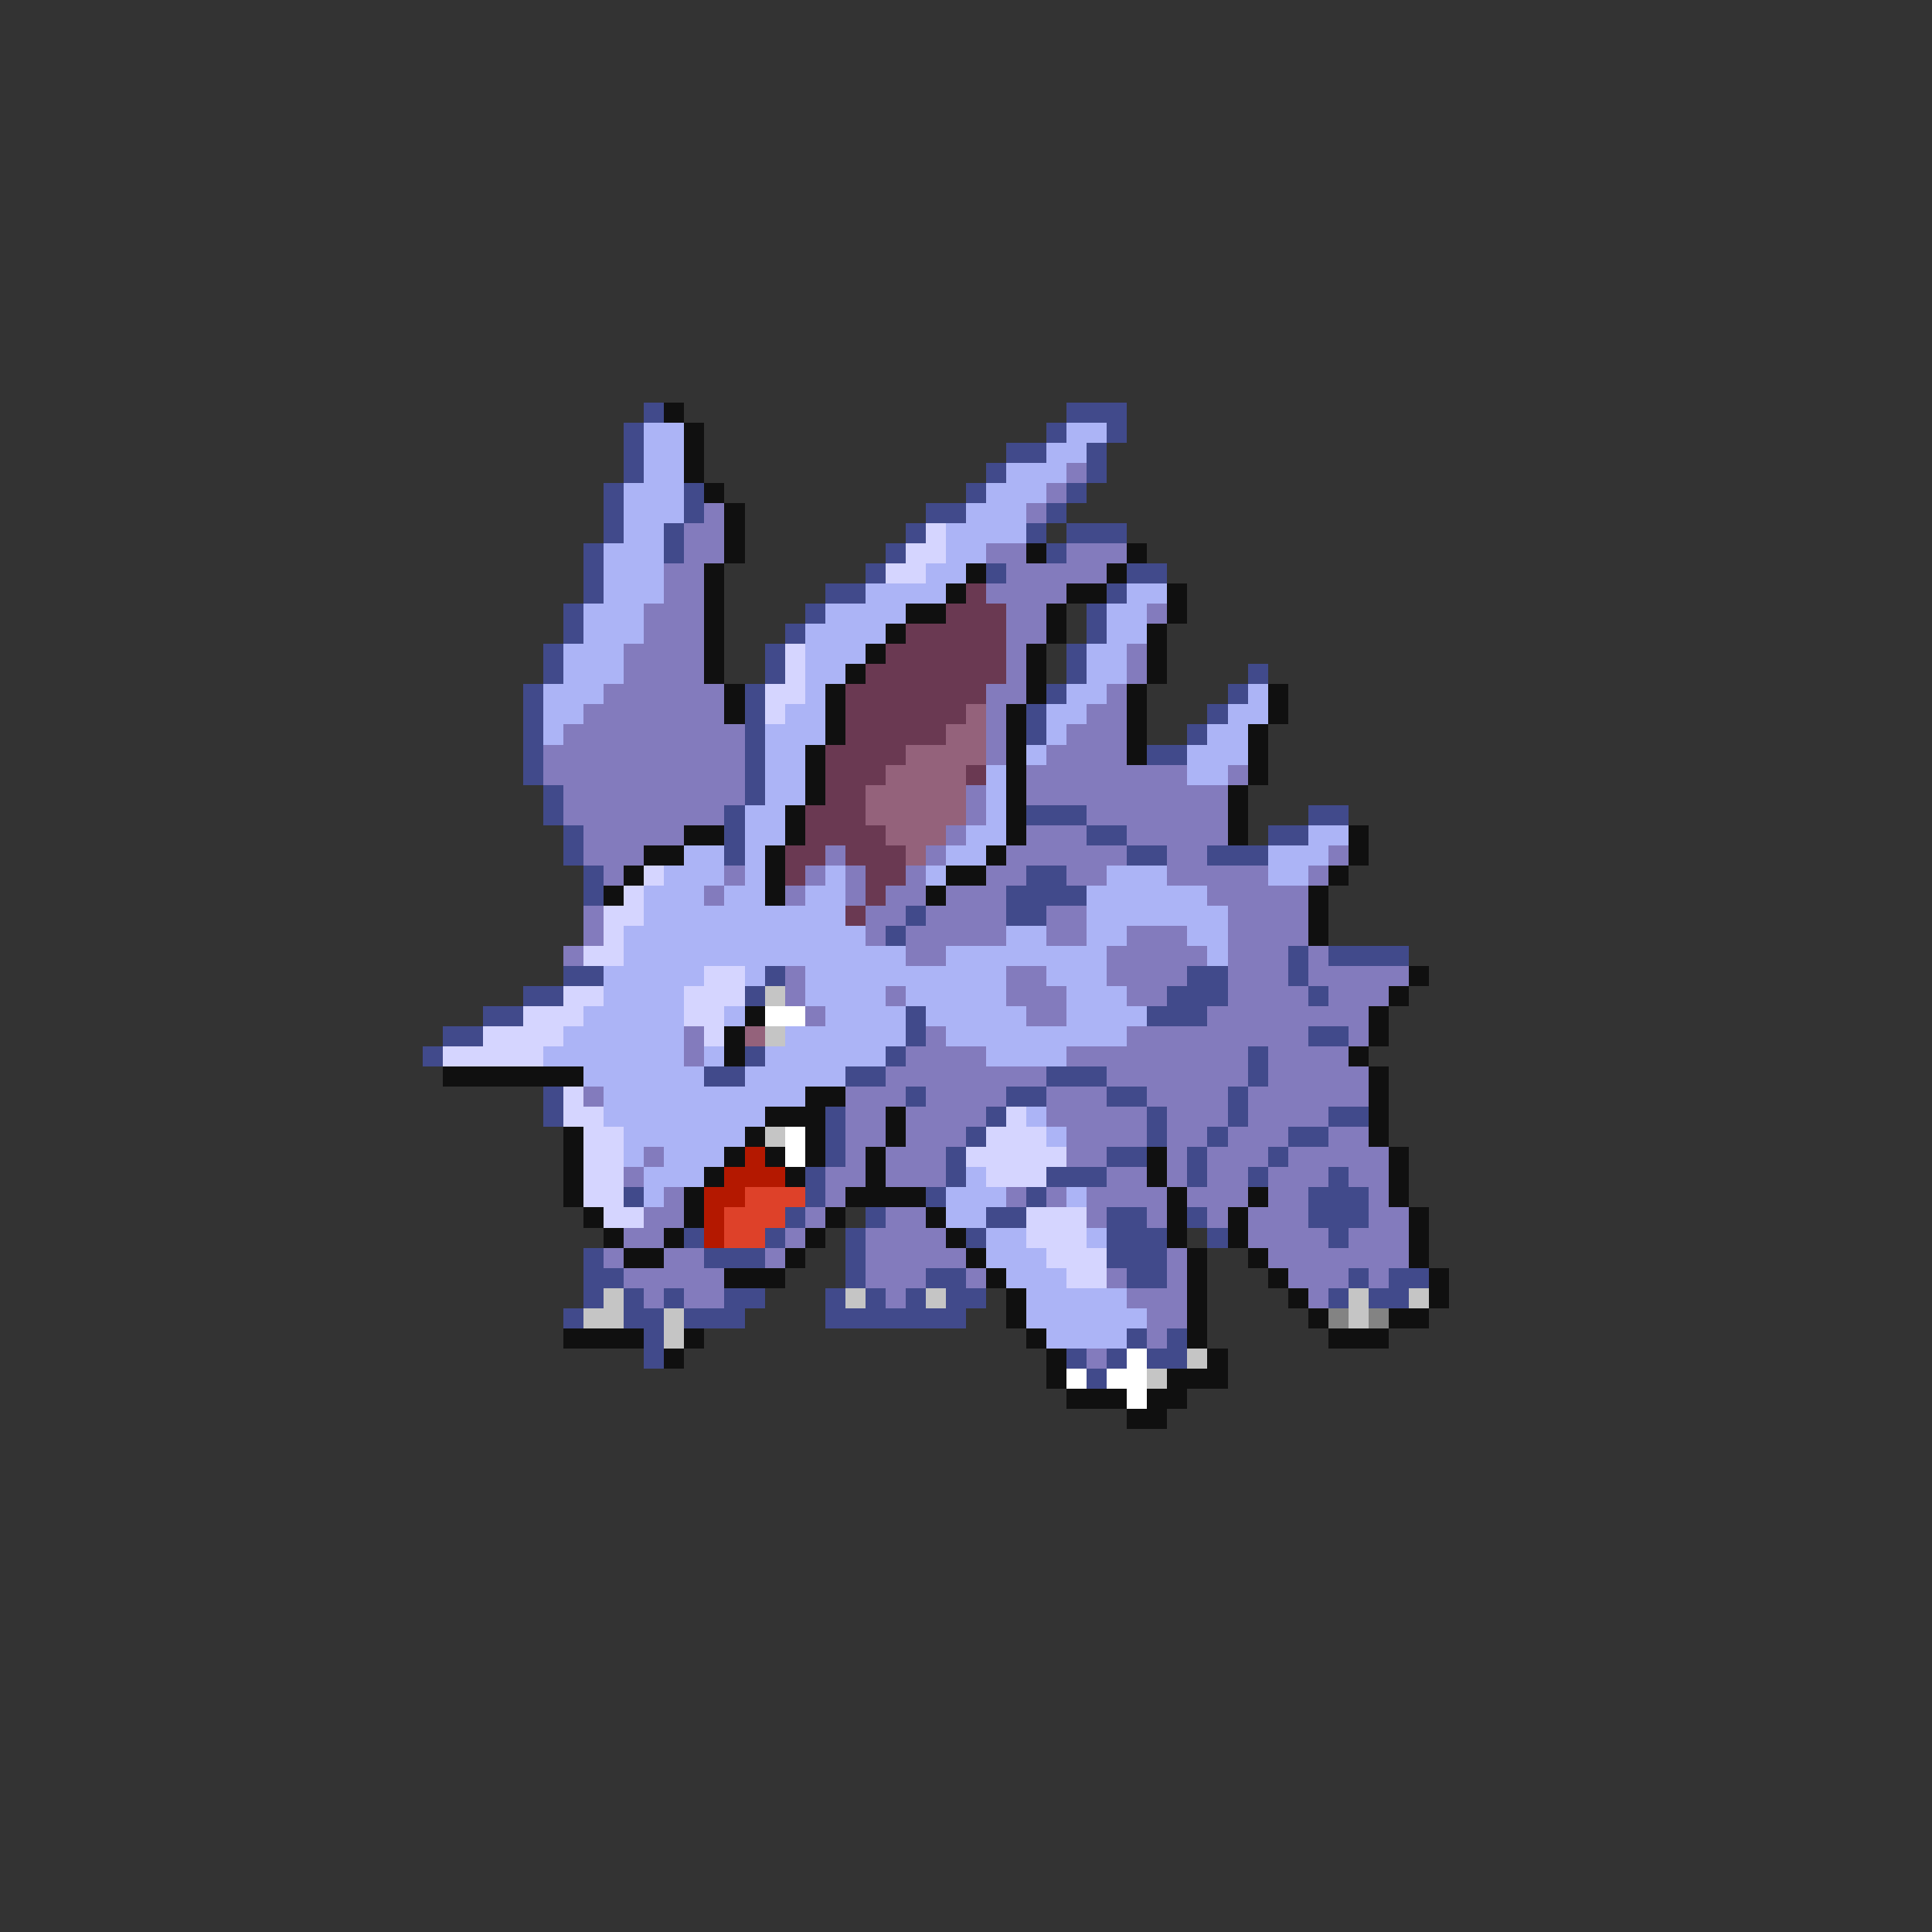<svg xmlns="http://www.w3.org/2000/svg" viewBox="0 -0.5 96 96" shape-rendering="crispEdges">
<rect x="0" y="-0.5" width="96" height="96" fill="#333333" stroke="none"/>
<path stroke="#414a8b" d="M32 20h1M53 20h3M31 21h1M52 21h1M55 21h1M31 22h1M50 22h2M54 22h1M31 23h1M49 23h1M54 23h1M30 24h1M34 24h1M48 24h1M53 24h1M30 25h1M34 25h1M46 25h2M52 25h1M30 26h1M33 26h1M45 26h1M51 26h1M53 26h3M29 27h1M33 27h1M44 27h1M52 27h1M29 28h1M43 28h1M49 28h1M56 28h2M29 29h1M41 29h2M55 29h1M28 30h1M40 30h1M54 30h1M28 31h1M39 31h1M54 31h1M27 32h1M38 32h1M53 32h1M27 33h1M38 33h1M53 33h1M62 33h1M26 34h1M37 34h1M52 34h1M61 34h1M26 35h1M37 35h1M51 35h1M60 35h1M26 36h1M37 36h1M51 36h1M59 36h1M26 37h1M37 37h1M57 37h2M26 38h1M37 38h1M27 39h1M37 39h1M27 40h1M36 40h1M51 40h3M65 40h2M28 41h1M36 41h1M54 41h2M63 41h2M28 42h1M36 42h1M56 42h2M60 42h3M29 43h1M51 43h2M29 44h1M50 44h4M45 45h1M50 45h2M44 46h1M64 47h1M66 47h4M28 48h2M38 48h1M59 48h2M64 48h1M26 49h2M37 49h1M58 49h3M65 49h1M24 50h2M45 50h1M57 50h3M22 51h2M45 51h1M65 51h2M21 52h1M37 52h1M44 52h1M62 52h1M35 53h2M42 53h2M52 53h3M62 53h1M27 54h1M45 54h1M50 54h2M55 54h2M61 54h1M27 55h1M41 55h1M49 55h1M57 55h1M61 55h1M66 55h2M41 56h1M48 56h1M57 56h1M60 56h1M64 56h2M41 57h1M47 57h1M55 57h2M59 57h1M63 57h1M40 58h1M47 58h1M52 58h3M59 58h1M62 58h1M66 58h1M31 59h1M40 59h1M46 59h1M51 59h1M65 59h3M39 60h1M43 60h1M49 60h2M55 60h2M59 60h1M65 60h3M34 61h1M38 61h1M42 61h1M48 61h1M55 61h3M60 61h1M66 61h1M29 62h1M35 62h3M42 62h1M55 62h3M29 63h2M42 63h1M46 63h2M56 63h2M67 63h1M69 63h2M29 64h1M31 64h1M33 64h1M36 64h2M41 64h1M43 64h1M45 64h1M47 64h2M66 64h1M68 64h2M28 65h1M31 65h2M34 65h3M41 65h7M32 66h1M56 66h1M58 66h1M32 67h1M53 67h1M55 67h1M57 67h2M54 68h1" />
<path stroke="#101010" d="M33 20h1M34 21h1M34 22h1M34 23h1M35 24h1M36 25h1M36 26h1M36 27h1M51 27h1M56 27h1M35 28h1M48 28h1M55 28h1M35 29h1M47 29h1M53 29h2M58 29h1M35 30h1M45 30h2M52 30h1M58 30h1M35 31h1M44 31h1M52 31h1M57 31h1M35 32h1M43 32h1M51 32h1M57 32h1M35 33h1M42 33h1M51 33h1M57 33h1M36 34h1M41 34h1M51 34h1M56 34h1M63 34h1M36 35h1M41 35h1M50 35h1M56 35h1M63 35h1M41 36h1M50 36h1M56 36h1M62 36h1M40 37h1M50 37h1M56 37h1M62 37h1M40 38h1M50 38h1M62 38h1M40 39h1M50 39h1M61 39h1M39 40h1M50 40h1M61 40h1M34 41h2M39 41h1M50 41h1M61 41h1M67 41h1M32 42h2M38 42h1M49 42h1M67 42h1M31 43h1M38 43h1M47 43h2M66 43h1M30 44h1M38 44h1M46 44h1M65 44h1M65 45h1M65 46h1M70 48h1M69 49h1M37 50h1M68 50h1M36 51h1M68 51h1M36 52h1M67 52h1M22 53h7M68 53h1M40 54h2M68 54h1M38 55h3M44 55h1M68 55h1M28 56h1M37 56h1M40 56h1M44 56h1M68 56h1M28 57h1M36 57h1M38 57h1M40 57h1M43 57h1M57 57h1M69 57h1M28 58h1M35 58h1M39 58h1M43 58h1M57 58h1M69 58h1M28 59h1M34 59h1M42 59h4M58 59h1M62 59h1M69 59h1M29 60h1M34 60h1M41 60h1M46 60h1M58 60h1M61 60h1M70 60h1M30 61h1M33 61h1M40 61h1M47 61h1M58 61h1M61 61h1M70 61h1M31 62h2M39 62h1M48 62h1M59 62h1M62 62h1M70 62h1M36 63h3M49 63h1M59 63h1M63 63h1M71 63h1M50 64h1M59 64h1M64 64h1M71 64h1M50 65h1M59 65h1M65 65h1M69 65h2M28 66h4M34 66h1M51 66h1M59 66h1M66 66h3M33 67h1M52 67h1M60 67h1M52 68h1M58 68h3M53 69h3M57 69h2M56 70h2" />
<path stroke="#acb4f6" d="M32 21h2M53 21h2M32 22h2M52 22h2M32 23h2M50 23h3M31 24h3M49 24h3M31 25h3M48 25h3M31 26h2M47 26h4M30 27h3M47 27h2M30 28h3M46 28h2M30 29h3M43 29h4M56 29h2M29 30h3M41 30h4M55 30h2M29 31h3M40 31h4M55 31h2M28 32h3M40 32h3M54 32h2M28 33h3M40 33h2M54 33h2M27 34h3M40 34h1M53 34h2M62 34h1M27 35h2M39 35h2M52 35h2M61 35h2M27 36h1M38 36h3M52 36h1M60 36h2M38 37h2M51 37h1M59 37h3M38 38h2M49 38h1M59 38h2M38 39h2M49 39h1M37 40h2M49 40h1M37 41h2M48 41h2M65 41h2M34 42h2M37 42h1M47 42h2M63 42h3M33 43h3M37 43h1M41 43h1M46 43h1M55 43h3M63 43h2M32 44h3M36 44h2M40 44h2M54 44h6M32 45h10M54 45h7M31 46h12M50 46h2M54 46h2M59 46h2M31 47h14M47 47h8M60 47h1M30 48h5M37 48h1M40 48h10M52 48h3M30 49h4M40 49h4M45 49h5M53 49h3M29 50h5M36 50h1M41 50h4M46 50h5M53 50h4M28 51h6M39 51h6M47 51h9M27 52h7M35 52h1M38 52h6M49 52h4M29 53h6M37 53h5M30 54h10M30 55h8M51 55h1M31 56h6M52 56h1M31 57h1M33 57h3M32 58h3M48 58h1M32 59h1M47 59h3M53 59h1M47 60h2M49 61h2M54 61h1M49 62h3M50 63h3M51 64h5M51 65h6M52 66h4" />
<path stroke="#837bbd" d="M53 23h1M52 24h1M35 25h1M51 25h1M34 26h2M34 27h2M49 27h2M53 27h3M33 28h2M50 28h5M33 29h2M49 29h4M32 30h3M50 30h2M57 30h1M32 31h3M50 31h2M31 32h4M50 32h1M56 32h1M31 33h4M50 33h1M56 33h1M30 34h6M49 34h2M55 34h1M29 35h7M49 35h1M54 35h2M28 36h9M49 36h1M53 36h3M27 37h10M49 37h1M52 37h4M27 38h10M51 38h8M61 38h1M28 39h9M48 39h1M51 39h10M28 40h8M48 40h1M54 40h7M29 41h5M47 41h1M51 41h3M56 41h5M29 42h3M41 42h1M46 42h1M50 42h6M58 42h2M66 42h1M30 43h1M36 43h1M40 43h1M42 43h1M45 43h1M49 43h2M53 43h2M58 43h5M65 43h1M35 44h1M39 44h1M42 44h1M44 44h2M47 44h3M60 44h5M29 45h1M43 45h2M46 45h4M52 45h2M61 45h4M29 46h1M43 46h1M45 46h5M52 46h2M56 46h3M61 46h4M28 47h1M45 47h2M55 47h5M61 47h3M65 47h1M39 48h1M50 48h2M55 48h4M61 48h3M65 48h5M39 49h1M44 49h1M50 49h3M56 49h2M61 49h4M66 49h3M40 50h1M51 50h2M60 50h8M34 51h1M46 51h1M56 51h9M67 51h1M34 52h1M45 52h4M53 52h9M63 52h4M44 53h8M55 53h7M63 53h5M29 54h1M42 54h3M46 54h4M52 54h3M57 54h4M62 54h6M42 55h2M45 55h4M52 55h5M58 55h3M62 55h4M42 56h2M45 56h3M53 56h4M58 56h2M61 56h3M66 56h2M32 57h1M42 57h1M44 57h3M53 57h2M58 57h1M60 57h3M64 57h5M31 58h1M41 58h2M44 58h3M55 58h2M58 58h1M60 58h2M63 58h3M67 58h2M33 59h1M41 59h1M50 59h1M52 59h1M54 59h4M59 59h3M63 59h2M68 59h1M32 60h2M40 60h1M44 60h2M54 60h1M57 60h1M60 60h1M62 60h3M68 60h2M31 61h2M39 61h1M43 61h4M62 61h4M67 61h3M30 62h1M33 62h2M38 62h1M43 62h5M58 62h1M63 62h7M31 63h5M43 63h3M48 63h1M55 63h1M58 63h1M64 63h3M68 63h1M32 64h1M34 64h2M44 64h1M56 64h3M65 64h1M57 65h2M57 66h1M54 67h1" />
<path stroke="#d5d5ff" d="M46 26h1M45 27h2M44 28h2M39 32h1M39 33h1M38 34h2M38 35h1M32 43h1M31 44h1M30 45h2M30 46h1M29 47h2M35 48h2M28 49h2M34 49h3M26 50h3M34 50h2M24 51h4M35 51h1M22 52h5M28 54h1M28 55h2M50 55h1M29 56h2M49 56h3M29 57h2M48 57h5M29 58h2M49 58h3M29 59h2M30 60h2M51 60h3M51 61h3M52 62h3M53 63h2" />
<path stroke="#6a3952" d="M48 29h1M47 30h3M45 31h5M44 32h6M43 33h7M42 34h7M42 35h6M42 36h5M41 37h4M41 38h3M48 38h1M41 39h2M40 40h3M40 41h4M39 42h2M42 42h3M39 43h1M43 43h2M43 44h1M42 45h1" />
<path stroke="#94627b" d="M48 35h1M47 36h2M45 37h4M44 38h4M43 39h5M43 40h5M44 41h3M45 42h1M37 51h1" />
<path stroke="#c5c5c5" d="M38 49h1M38 51h1M38 56h1M30 64h1M42 64h1M46 64h1M67 64h1M70 64h1M29 65h2M33 65h1M67 65h1M33 66h1M59 67h1M57 68h1" />
<path stroke="#ffffff" d="M38 50h2M39 56h1M39 57h1M56 67h1M53 68h1M55 68h2M56 69h1" />
<path stroke="#b41800" d="M37 57h1M36 58h3M35 59h2M35 60h1M35 61h1" />
<path stroke="#de4129" d="M37 59h3M36 60h3M36 61h2" />
<path stroke="#838383" d="M66 65h1M68 65h1" />
</svg>